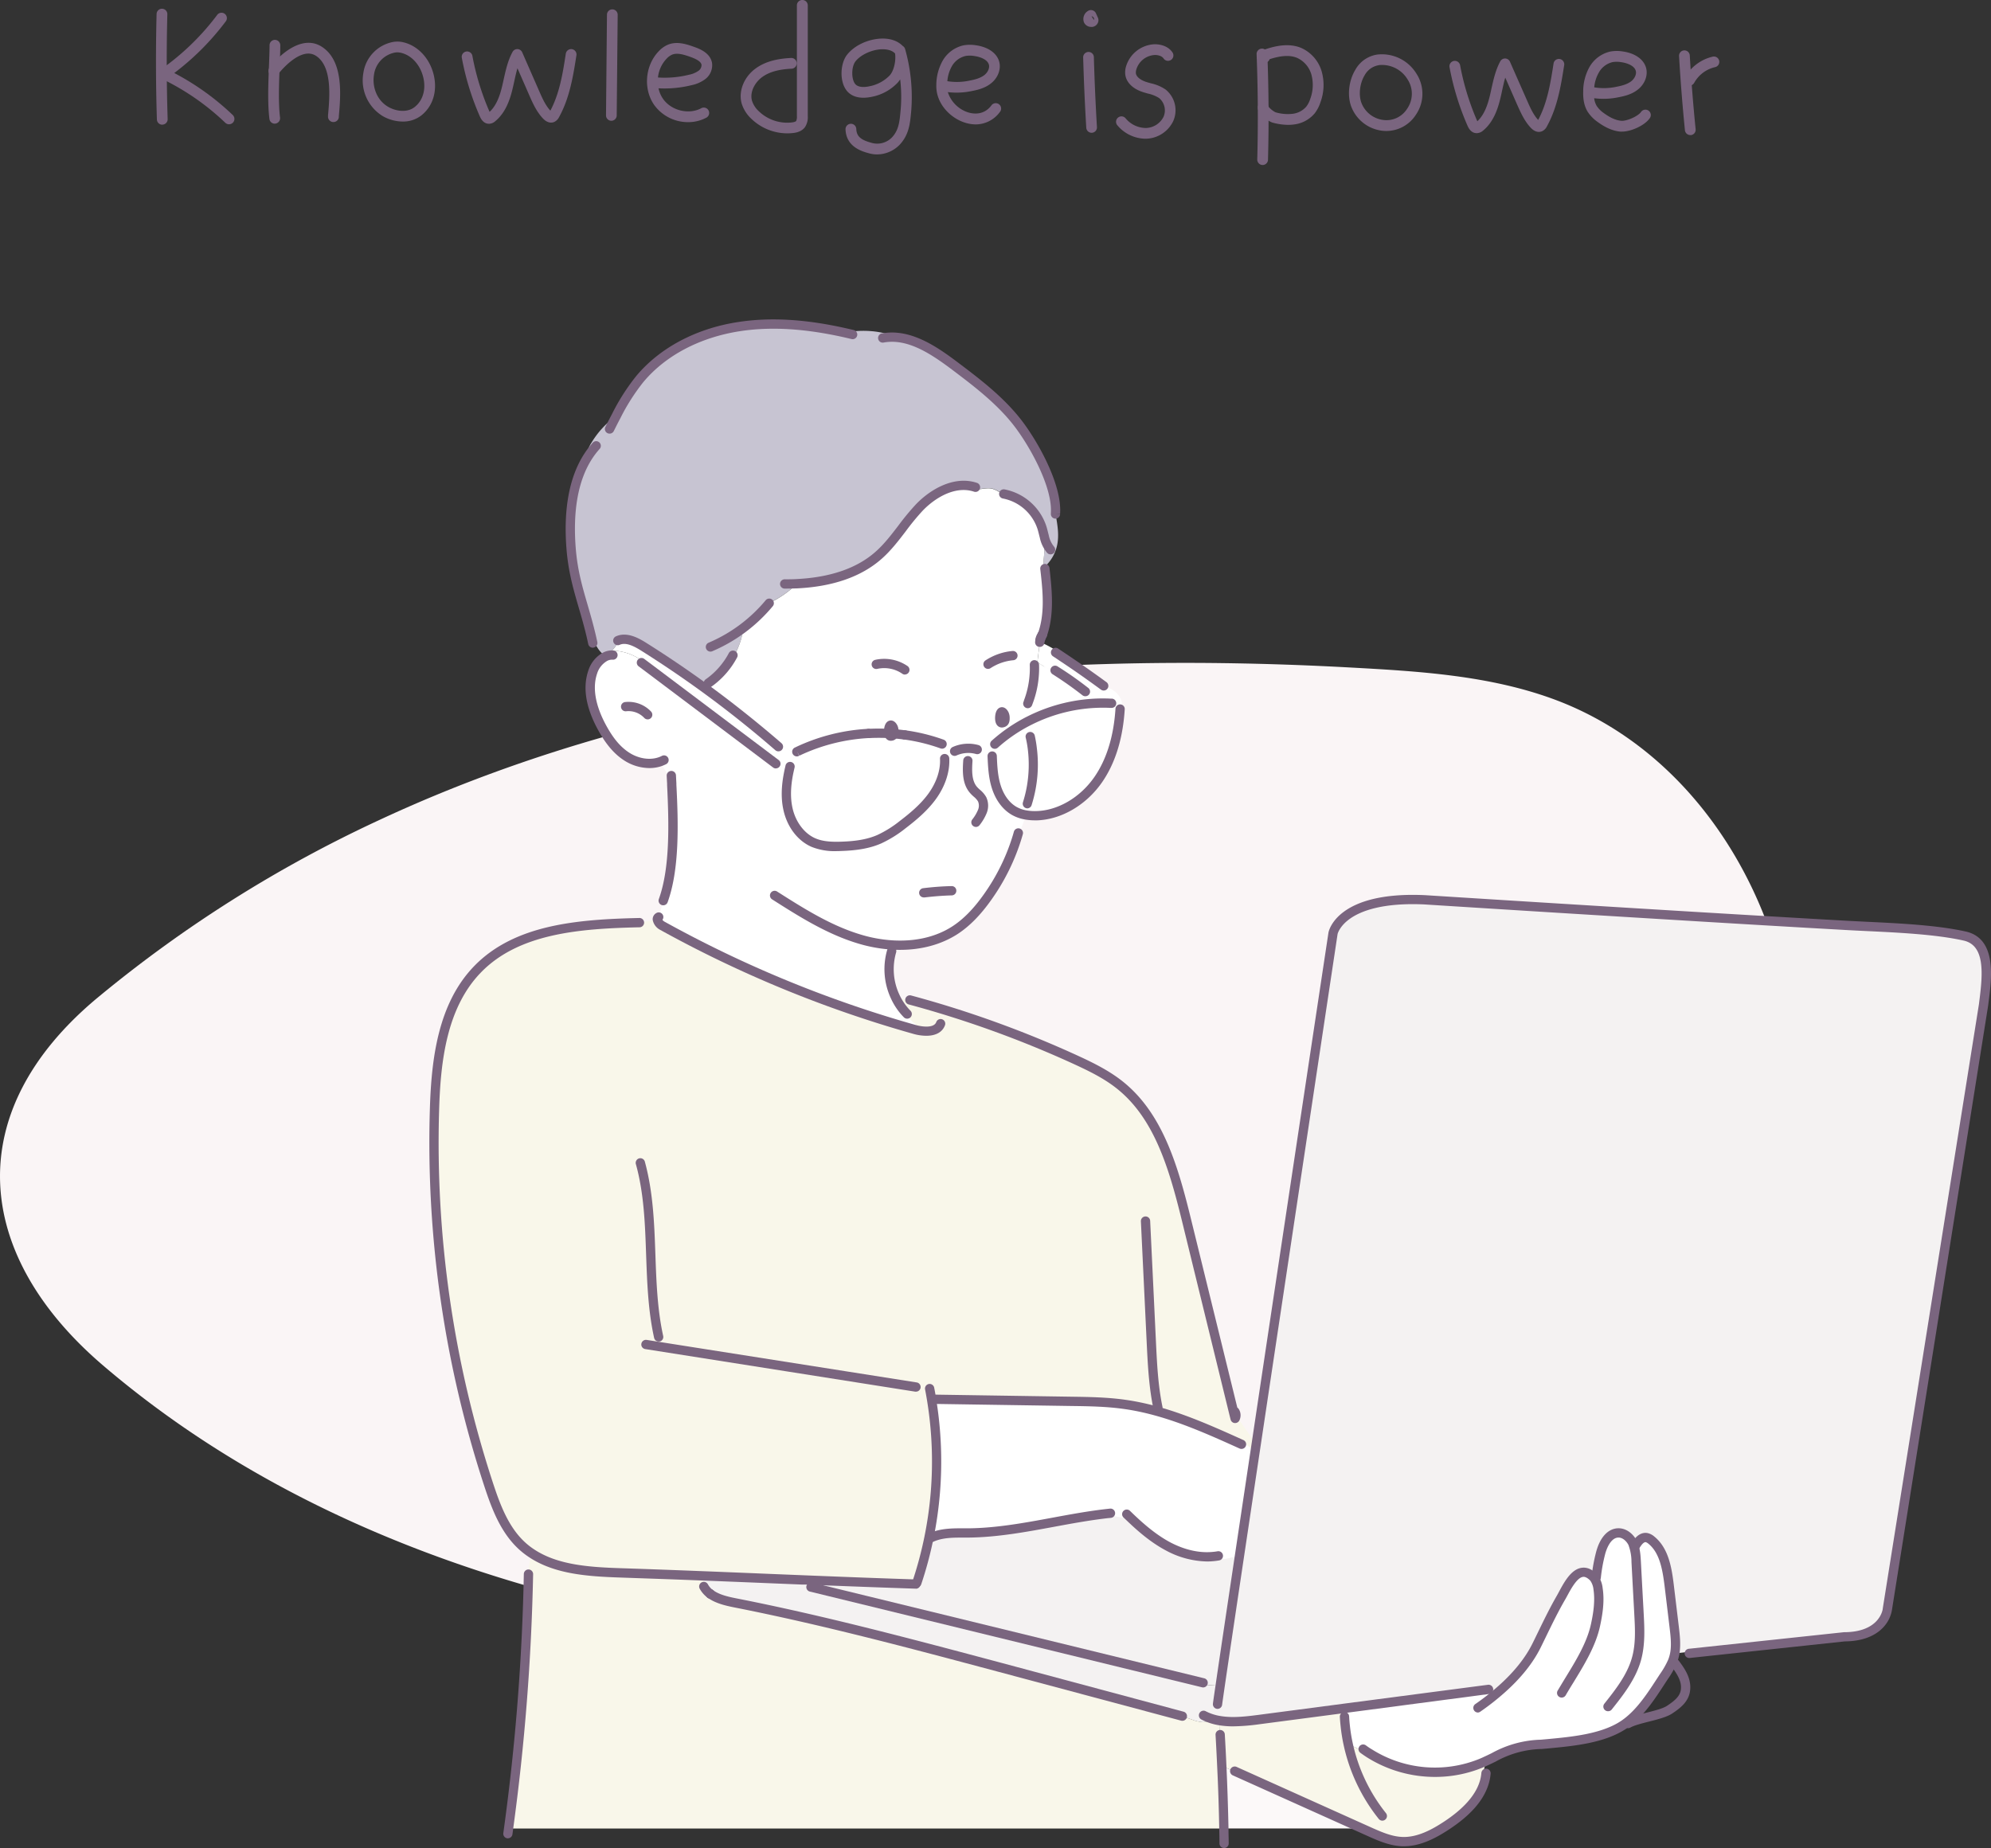 <svg xmlns="http://www.w3.org/2000/svg" viewBox="0 0 962.26 893.38"><rect x="0" y="0" width="962.26" height="893.38" fill="#333333" stroke="none"/><defs><style>.cls-1{fill:#faf5f6;}.cls-2{fill:#7a657f;}.cls-3{fill:#f4f2f2;}.cls-4{fill:#fff;}.cls-5{fill:#f9f7ea;}.cls-6{fill:#fcf9f9;}.cls-7{fill:#c7c4d2;}</style></defs><title>アセット 1</title><g id="レイヤー_2" data-name="レイヤー 2"><g id="Layer_1" data-name="Layer 1"><path class="cls-1" d="M183.05,396.54a625.27,625.27,0,0,0-135.9,85.77C-19.12,537.44-13,606.34,49.71,660,153.58,748.85,292.6,787.23,429,796c90,5.81,182.93-.7,265.07-37.89s152.16-109,169.87-197.43S836.54,370.46,752.23,338.5c-31.78-12-66.34-14-100.28-15.85C493.89,314.07,327.73,329,183.05,396.54Z"/><path class="cls-2" d="M78.43,60.28a2.6,2.6,0,0,1-2.6-2.52c-.53-16.91-.58-34.06-.15-51a2.6,2.6,0,0,1,5.2.13c-.44,16.82-.38,33.86.15,50.68a2.61,2.61,0,0,1-2.52,2.68Z"/><path class="cls-2" d="M110.7,60.08a2.61,2.61,0,0,1-1.8-.72A119.28,119.28,0,0,0,80.49,39.22a4.53,4.53,0,0,1-1.72-1.36c-1.17-1.61-1.08-4.18,1.76-6.29A120.3,120.3,0,0,0,104.86,7.36,2.6,2.6,0,1,1,109,10.48,125.37,125.37,0,0,1,84.22,35.3a124.44,124.44,0,0,1,28.27,20.3,2.6,2.6,0,0,1-1.79,4.48Z"/><path class="cls-2" d="M161.14,59h-.24a2.61,2.61,0,0,1-2.36-2.82l0-.44c.8-8.88,2.12-23.74-5.93-28.81-7.26-4.57-17.11,7.53-18.2,8.93a2.6,2.6,0,0,1-4.09-3.22C137,24.28,147,17.23,155.42,22.53c10.74,6.76,9.24,23.6,8.34,33.67l0,.44A2.6,2.6,0,0,1,161.14,59Z"/><path class="cls-2" d="M132.79,59.78a2.6,2.6,0,0,1-2.58-2.29c-.92-7.46-.55-16.94-.23-25.3.14-3.7.28-7.19.3-10.34a2.6,2.6,0,0,1,2.6-2.58h0a2.61,2.61,0,0,1,2.58,2.62c0,3.23-.17,6.76-.31,10.5-.31,8.16-.67,17.42.2,24.47a2.6,2.6,0,0,1-2.26,2.89Z"/><path class="cls-2" d="M194.7,58.76A19.6,19.6,0,0,1,185,56.14a20.24,20.24,0,0,1-9.39-20.83,17.85,17.85,0,0,1,14.23-15,12.17,12.17,0,0,1,5.28.18h0c7.11,1.73,12.84,8.08,14.61,16.19,1.67,7.64-.61,14.79-6.11,19.13A14.28,14.28,0,0,1,194.7,58.76ZM192,25.31a5.94,5.94,0,0,0-1.13.1,12.6,12.6,0,0,0-10.12,10.76c-.87,5.19.92,12,6.88,15.49,3.57,2.08,9.09,3,12.78.08,3.9-3.07,5.49-8.29,4.25-13.94-1.35-6.18-5.57-11-10.76-12.25h0A8.17,8.17,0,0,0,192,25.31Z"/><path class="cls-2" d="M236.3,59.83c-1.33,0-3.11-.64-4.37-3.51a128.93,128.93,0,0,1-8.75-28.48,2.6,2.6,0,0,1,5.11-.94,123.82,123.82,0,0,0,8.33,27.18c3.52-3.26,5.11-8.38,6.1-12.54.25-1.08.49-2.17.73-3.27,1-4.43,2-9,4.28-13.2a2.64,2.64,0,0,1,2.39-1.34,2.6,2.6,0,0,1,2.26,1.55L260.58,44c1.48,3.38,3,6.87,5.41,9.49,4.45-8.36,6-18,7.45-27.43a2.6,2.6,0,1,1,5.13.81c-1.5,9.58-3.21,20.44-8.37,29.74a4.93,4.93,0,0,1-2.43,2.38c-1,.4-3,.71-5.25-1.61-3.2-3.32-5.06-7.55-6.7-11.29L250.09,33c-.61,2.05-1.08,4.19-1.56,6.4-.25,1.12-.49,2.25-.76,3.36-1.23,5.17-3.3,11.63-8.41,15.83a4.75,4.75,0,0,1-2.9,1.25Zm-.46-5.1Z"/><path class="cls-2" d="M713.68,64.37c-1.33,0-3.12-.63-4.38-3.5a129.63,129.63,0,0,1-8.75-28.48,2.6,2.6,0,0,1,5.11-.94A124.27,124.27,0,0,0,714,58.62c3.53-3.26,5.11-8.37,6.1-12.53.26-1.09.5-2.18.73-3.27,1-4.43,2-9,4.28-13.2a2.6,2.6,0,0,1,4.66.21L738,48.5c1.49,3.38,3,6.87,5.41,9.49,4.46-8.36,6-18.05,7.46-27.43a2.6,2.6,0,0,1,5.13.81c-1.51,9.58-3.22,20.44-8.38,29.74a4.89,4.89,0,0,1-2.43,2.38c-1,.39-3,.71-5.25-1.61-3.19-3.31-5-7.55-6.7-11.29l-5.73-13.06c-.61,2-1.08,4.19-1.56,6.4-.24,1.12-.49,2.25-.75,3.36-1.23,5.16-3.3,11.63-8.41,15.83a4.81,4.81,0,0,1-2.9,1.25Z"/><path class="cls-2" d="M295.46,58.38h0a2.59,2.59,0,0,1-2.57-2.62l.46-48.66a2.59,2.59,0,0,1,2.6-2.57h0a2.6,2.6,0,0,1,2.58,2.62l-.47,48.66A2.59,2.59,0,0,1,295.46,58.38Z"/><path class="cls-2" d="M332.55,59.05a20.12,20.12,0,0,1-16.36-8.29c-5.4-7.71-4.44-19.12,2.19-26a13.13,13.13,0,0,1,4.31-3.1c4.21-1.79,8.62-.5,12.77,1,2.35.83,7.85,2.79,8.68,7.84a8.46,8.46,0,0,1-3.34,7.79,16.71,16.71,0,0,1-6.59,2.89,54.27,54.27,0,0,1-15.95,1.51,13.84,13.84,0,0,0,2.19,5.09c4,5.73,12.51,7.79,18.55,4.49a2.6,2.6,0,0,1,2.49,4.56A18.61,18.61,0,0,1,332.55,59.05ZM318,37.46A48.85,48.85,0,0,0,333,36.13a12,12,0,0,0,4.6-1.91,3.4,3.4,0,0,0,1.45-2.9c-.3-1.8-3.16-3-5.29-3.78-3.32-1.18-6.51-2.15-9-1.09a8.1,8.1,0,0,0-2.6,1.93A15.52,15.52,0,0,0,318,37.46Z"/><path class="cls-2" d="M380.5,64.46a25.08,25.08,0,0,1-17.33-7A16.92,16.92,0,0,1,358.44,50c-1.66-6,1.21-13,7-17.07,4.24-3,9.65-4.57,17-4.91a2.6,2.6,0,0,1,.24,5.19c-6.32.3-10.85,1.55-14.25,4s-6.18,7.1-5,11.44a11.81,11.81,0,0,0,3.33,5.15,19.78,19.78,0,0,0,15.84,5.4c1.57-.17,2.06-.54,2.21-.74a5.11,5.11,0,0,0,.33-2.36l0-53.44A2.6,2.6,0,0,1,387.8,0h0a2.6,2.6,0,0,1,2.6,2.6l0,53.45A8.68,8.68,0,0,1,389,61.53c-1.76,2.33-4.78,2.67-5.78,2.78A24.43,24.43,0,0,1,380.5,64.46Z"/><path class="cls-2" d="M423.89,74.65a14,14,0,0,1-3.59-.46c-3.4-.9-11.34-3-11.65-11.66a2.6,2.6,0,0,1,5.2-.18c.14,4,2.84,5.5,7.78,6.81a9.89,9.89,0,0,0,9.62-2.91c3.16-3.48,3.53-7.58,4-12.77l.08-.85a71.75,71.75,0,0,0-.27-14.27,12.27,12.27,0,0,1-1.18,1.56,23.27,23.27,0,0,1-12.54,6.88c-4.74,1-8.62.34-11.21-2-4.59-4.18-4.28-13.91-.69-18.4s10-7.44,16.27-7.74c4.4-.2,8.14,1.05,10.55,3.53l0,0a2.57,2.57,0,0,1,1.18,1.51,84.92,84.92,0,0,1,3,29.39l-.07.84c-.52,5.67-1,11-5.33,15.79A15.3,15.3,0,0,1,423.89,74.65Zm2.77-50.83-.71,0c-4.71.22-9.95,2.66-12.45,5.79-2.18,2.73-2.1,9.28.13,11.31,1.72,1.56,4.87,1.16,6.6.78A18.42,18.42,0,0,0,430,36.45c2-2.19,3.11-7,2.59-10.58l-.07-.08C431.29,24.51,429.22,23.82,426.66,23.82Z"/><path class="cls-2" d="M471.53,60.14a17.39,17.39,0,0,1-5.61-1c-6.86-2.33-13.66-9.28-13.39-18a24.13,24.13,0,0,1,3-11.68,15.51,15.51,0,0,1,10.23-7.56,18,18,0,0,1,6,0c5.91.86,10.09,3.85,11.18,8,.95,3.59-.64,7.78-4,10.41-2.82,2.25-6.25,3.13-9.23,3.69a35.54,35.54,0,0,1-11.62.53,15.18,15.18,0,0,0,9.47,9.69c2.23.76,7.84,1.94,11.75-3.47a2.6,2.6,0,0,1,4.21,3A14.54,14.54,0,0,1,471.53,60.14ZM457.86,39.25a29.17,29.17,0,0,0,10.91-.32c2.36-.45,5-1.11,7-2.65,1.7-1.36,2.59-3.42,2.17-5-.64-2.43-4-3.75-6.91-4.18a13.11,13.11,0,0,0-4.27-.06A10.29,10.29,0,0,0,460,32.09,17.49,17.49,0,0,0,457.86,39.25Z"/><path class="cls-2" d="M783.92,63.62a8.51,8.51,0,0,1-.88,0c-3.52-.35-7.07-1.86-10.84-4.63a18.09,18.09,0,0,1-4.89-5c-1.57-2.55-2.27-5.78-2.14-9.86a24.28,24.28,0,0,1,3-11.69,15.53,15.53,0,0,1,10.23-7.55,18,18,0,0,1,6,0c5.91.86,10.09,3.85,11.18,8,.95,3.59-.64,7.78-4,10.41-2.82,2.25-6.25,3.13-9.23,3.69a35.13,35.13,0,0,1-11.88.49,9.69,9.69,0,0,0,1.24,3.76,13.17,13.17,0,0,0,3.53,3.5c3,2.2,5.71,3.4,8.29,3.65s8-2.12,9.52-4.18a2.6,2.6,0,1,1,4.2,3.05C794.87,60.62,788.4,63.62,783.92,63.62ZM770.5,42.23a29,29,0,0,0,10.91-.32c2.36-.45,5-1.11,7-2.65,1.7-1.36,2.59-3.42,2.17-5-.64-2.43-4-3.76-6.91-4.18a12.84,12.84,0,0,0-4.27-.06,10.29,10.29,0,0,0-6.69,5.08A17.49,17.49,0,0,0,770.5,42.23Z"/><path class="cls-2" d="M527.35,13a3.73,3.73,0,0,1-3.46-2.19,4.55,4.55,0,0,1,2-5.56A2.6,2.6,0,0,1,528.06,5a2.57,2.57,0,0,1,1.61,1.43l1,2.23a2.66,2.66,0,0,1,.22,1.21A3.37,3.37,0,0,1,528,13,5,5,0,0,1,527.35,13Zm.18-5.18,1.15,1.83h0a1.05,1.05,0,0,0,0-.88A1.56,1.56,0,0,0,527.53,7.84Z"/><path class="cls-2" d="M527.57,64.19A2.59,2.59,0,0,1,525,61.75c-.68-11.26-1.18-22.68-1.5-34A2.59,2.59,0,0,1,526,25.12a2.55,2.55,0,0,1,2.67,2.52c.32,11.22.82,22.6,1.49,33.8a2.6,2.6,0,0,1-2.43,2.75Z"/><path class="cls-2" d="M553.48,67.06A18,18,0,0,1,540,60.54a2.6,2.6,0,0,1,4-3.35,12.86,12.86,0,0,0,9.8,4.68,9.82,9.82,0,0,0,8.54-5.39,7.79,7.79,0,0,0-2.11-9.06,16.36,16.36,0,0,0-5.41-2.18c-.89-.25-1.8-.5-2.71-.81-4.78-1.62-7.79-4.67-8.26-8.37a9.84,9.84,0,0,1,.29-3.67,15.06,15.06,0,0,1,13.93-11c3.74,0,7,1.45,8.66,4.06a2.6,2.6,0,0,1-4.36,2.83c-.69-1.06-2.34-1.71-4.21-1.69a9.82,9.82,0,0,0-9,7.11,4.93,4.93,0,0,0-.18,1.74c.25,1.91,2.63,3.37,4.78,4.1.77.26,1.58.48,2.43.72a20.52,20.52,0,0,1,7.12,3A12.86,12.86,0,0,1,567,58.6a15,15,0,0,1-13.14,8.46Z"/><path class="cls-2" d="M610.24,79.76h-.07a2.6,2.6,0,0,1-2.53-2.67c.45-16.92.34-34.08-.32-51a2.6,2.6,0,0,1,5.19-.21c.67,17,.78,34.32.32,51.35A2.59,2.59,0,0,1,610.24,79.76Z"/><path class="cls-2" d="M622.55,60.36a29.3,29.3,0,0,1-7.5-1.08c-1.62-.43-7.4-4-7.13-7.54a2.6,2.6,0,0,1,5.17-.15,11.06,11.06,0,0,0,3.34,2.68,20.86,20.86,0,0,0,8.35.74,10.33,10.33,0,0,0,6.55-3.46,12.23,12.23,0,0,0,1.93-3.77,19.28,19.28,0,0,0,.57-11.64,12.64,12.64,0,0,0-7-8.19c-3.33-1.37-7.53-1.16-13.2.66a2.61,2.61,0,0,1-4.9.07,3.32,3.32,0,0,1,.12-2.62,4.85,4.85,0,0,1,2.86-2.29c4.44-1.46,11.06-3.12,17.1-.63a17.91,17.91,0,0,1,10,11.52,24.11,24.11,0,0,1-.64,14.82,17.47,17.47,0,0,1-2.78,5.32,15.4,15.4,0,0,1-9.85,5.35A20.84,20.84,0,0,1,622.55,60.36Zm-9.45-8.23Zm.5-25.27Z"/><path class="cls-2" d="M670.09,63.32a17.46,17.46,0,0,1-2.15-.13A18.32,18.32,0,0,1,653,51.35c-1.94-5.36-1.1-12.48,2.09-17.7a14.55,14.55,0,0,1,10.51-7.27,19.58,19.58,0,0,1,19,9.27,17.88,17.88,0,0,1-.31,19.85A17,17,0,0,1,670.09,63.32Zm-3.78-31.79a9.5,9.5,0,0,0-6.75,4.82c-2.37,3.89-3,9.34-1.63,13.24A13.06,13.06,0,0,0,668.58,58a11.79,11.79,0,0,0,11.48-5.41,12.69,12.69,0,0,0,.21-14.23,14.38,14.38,0,0,0-14-6.86ZM666,29h0Z"/><path class="cls-2" d="M816.92,65.29A2.59,2.59,0,0,1,814.34,63c-1.19-11.87-2.15-24-2.84-35.9a2.59,2.59,0,0,1,5.18-.3c.69,11.88,1.64,23.88,2.83,35.68a2.59,2.59,0,0,1-2.33,2.84Z"/><path class="cls-2" d="M816.53,41.4a2.67,2.67,0,0,1-1.25-.32,2.6,2.6,0,0,1-1-3.53,20.83,20.83,0,0,1,13.36-10.13,2.6,2.6,0,1,1,1.17,5.06,15.53,15.53,0,0,0-10,7.57A2.62,2.62,0,0,1,816.53,41.4Z"/><path class="cls-3" d="M401,769.43,581.45,813.5l-.09.82c2.77.32,5.56.52,8.35.6,1.72-11.78,5.09-34.4,9.34-62.84,2.3-15.36,4.86-32.42,7.55-50.39.18-1.18.35-2.36.53-3.55,16.23-108.21,37.14-247,37.14-247s3.38-18.05,44.32-16.16q66.64,4.23,133.32,8.25,35.22,2.12,70.43,4.12c17.16,1,40.52,1.46,57.15,5.14,14.08,3.11,10.4,22.82,9.18,33.25L912.17,778s-1.33,13.18-20.75,13.28l-74.88,8-.12-.82c-2.3.34-4.62.6-6.94.77.7-4.15.2-8.49-.3-12.71q-1.21-10.05-2.42-20.11c-1-8-2.38-16.89-8.69-21.94a5.21,5.21,0,0,0-2.19-1.15c-1.86-.34-3.4,1-4.58,2.63a11.58,11.58,0,0,0-2,.6,4.17,4.17,0,0,0-.19-.44c-1.31-2.77-4-5.11-7.09-5-4.72.15-7.36,5.44-8.54,10a78.22,78.22,0,0,0-2,10.92c-.34.29-.66.6-1,.91a6.14,6.14,0,0,0-.69-.75c-7.38-6.81-12.37,5.07-15.35,10.26-4.65,8.11-7.6,14.65-11.74,23.05-3.91,7.92-10,15-16.84,21.1a17,17,0,0,0-5.7,1,10.53,10.53,0,0,1-2.56.73,2.51,2.51,0,0,1-2.34-1v0l-64.77,8.51-41.92,5.51c-6.24.82-12.79,1.58-18.9.58a2.44,2.44,0,0,1,0,.27c-2.76-.91-5.87.47-8.83.3a16.93,16.93,0,0,1-4.56-1.13l-4.86-1.7,0,0L503,811.33l-20-5.36c-42.31-11.31-84.67-22.64-127.65-31.09-4.15-.82-8.69-1.88-12-4.33h0q-2.19-4.47-4.7-8.79c16.12.63,32.6,1.32,48.9,2l1.38,0A106.48,106.48,0,0,1,401,769.2Z"/><path class="cls-4" d="M725.85,816.55c6.85-6.1,12.93-13.18,16.84-21.1,4.14-8.4,7.09-14.94,11.74-23.05,3-5.19,8-17.07,15.35-10.26a6.14,6.14,0,0,1,.69.75c.32-.31.64-.62,1-.91a78.22,78.22,0,0,1,2-10.92c1.18-4.57,3.82-9.86,8.54-10,3.06-.11,5.78,2.23,7.09,5a4.17,4.17,0,0,1,.19.44,11.58,11.58,0,0,1,2-.6c1.18-1.62,2.72-3,4.58-2.63a5.21,5.21,0,0,1,2.19,1.15c6.31,5.05,7.72,13.92,8.69,21.94q1.22,10,2.42,20.11c.5,4.22,1,8.56.3,12.71a21.18,21.18,0,0,1-.69,2.8,14.9,14.9,0,0,1-.55,1.45,41.57,41.57,0,0,1-4,7c-4.94,7.48-10.23,16.37-17.79,22.13-.58.45-1.18.88-1.79,1.28-10.25,6.79-25.2,8-37.21,9.15-5,.47-10,.72-14.86,2.09-5.09,1.44-9.73,4.07-14.54,6.27-.73.35-1.47.67-2.21,1a59.57,59.57,0,0,1-53.9-4.7A79.09,79.09,0,0,1,651.55,843a80.6,80.6,0,0,1-1.4-8.87l.2,0a55.17,55.17,0,0,1,.12-8.33l64.77-8.51v0a2.51,2.51,0,0,0,2.34,1,10.53,10.53,0,0,0,2.56-.73A17,17,0,0,1,725.85,816.55Z"/><path class="cls-5" d="M589.66,832.11a2.44,2.44,0,0,0,0-.27c6.11,1,12.66.24,18.9-.58l41.92-5.51a55.17,55.17,0,0,0-.12,8.33l-.2,0a80.6,80.6,0,0,0,1.4,8.87,79.09,79.09,0,0,0,10.37,4.68,59.57,59.57,0,0,0,53.9,4.7c.74-.31,1.48-.63,2.21-1q-1,5.28-2,10.58l1.19.23c-2.76,8.55-10.42,15.3-18.15,20.38-6.4,4.2-13.58,8-21.23,7.71-5.67-.18-11-2.55-16.19-4.87l-3.29-1.48Q627.53,870,596.71,856.2l0,0a42.46,42.46,0,0,1-6.05-2.48h-.14q-.35-7.63-.79-15.25l-.22,0C589.67,836.32,589.71,834.21,589.66,832.11Z"/><path class="cls-6" d="M658.33,883.92H591.5q-.27-15.12-1-30.23h.14a42.46,42.46,0,0,0,6.05,2.48l0,0Q627.52,870.06,658.33,883.92Z"/><path class="cls-5" d="M308.84,446c3-.42,5.92-.91,8.86-1.47a4.58,4.58,0,0,0,2.31,3,572.11,572.11,0,0,0,122,50.15l.78-2.4a12.3,12.3,0,0,1-4.54-5.25,29.68,29.68,0,0,1-5.64-8.29l7.05,2.05.1-.35a510.82,510.82,0,0,1,80.37,29c7.28,3.35,14.56,6.91,20.85,11.88,19.56,15.41,26.62,41.44,32.54,65.63l22.68,92.67c.26,1,.51,2.06.76,3.09a3.49,3.49,0,0,0,.35-1.52l9.86,14c-.18,1.19-.35,2.37-.53,3.55q-2.88-2.36-6-4.42l-.61.93c-18.24-8.23-36.8-16.56-56.62-19.31-8.57-1.2-17.25-1.33-25.9-1.45l-65.72-1-.22.89-1.23-.32a185.42,185.42,0,0,1-.93,64.3,182.44,182.44,0,0,1-6.22,23.79l-.41.67c-17.19-.56-35.41-1.26-53.88-2-.8-.31-1.62-.6-2.43-.88l1.05.83c-16.3-.66-32.78-1.35-48.9-2-13.21-.52-26.17-1-38.59-1.4-14.88-.49-31-1.44-43.11-9.5a37,37,0,0,1-4.63-3.61c-8.39-7.71-12.57-18.87-16.12-29.7A533.11,533.11,0,0,1,210,536.19c.73-24.23,4-50.49,21-67.82C250.37,448.53,281.11,446.64,308.84,446Z"/><path class="cls-4" d="M535.35,731.66c-22.57,2.5-44.69,9.19-67.39,9.4-5.16,0-10.51-.21-15.37,1.28a21,21,0,0,1-3.21-1,185.42,185.42,0,0,0,.93-64.3l1.23.32.22-.89,65.72,1c8.65.12,17.33.25,25.9,1.45C563.2,681.64,581.76,690,600,698.2l.61-.93q3.1,2.07,6,4.42c-2.69,18-5.25,35-7.55,50.39l-5.19,1.22a12,12,0,0,1-3.66.46,8.86,8.86,0,0,1-3.68-1.31c-7.56.76-15.3-1.35-22-4.93-6.5-3.46-12.19-8.21-17.55-13.26q-3.2-.28-6.34-.88A17.17,17.17,0,0,1,535.35,731.66Z"/><path class="cls-3" d="M452.59,742.34c4.86-1.49,10.21-1.24,15.37-1.28,22.7-.21,44.82-6.9,67.39-9.4a17.17,17.17,0,0,0,5.24,1.72q3.15.6,6.34.88c5.36,5,11.05,9.8,17.55,13.26,6.74,3.58,14.48,5.69,22,4.93a8.86,8.86,0,0,0,3.68,1.31,12,12,0,0,0,3.66-.46l5.19-1.22c-4.25,28.44-7.62,51.06-9.34,62.84-2.79-.08-5.58-.28-8.35-.6l.09-.82L401,769.43l.06-.23a106.48,106.48,0,0,0-12.16-5.42c18.47.75,36.69,1.45,53.88,2l.41-.67a182.44,182.44,0,0,0,6.22-23.79A21,21,0,0,0,452.59,742.34Z"/><path class="cls-5" d="M343.3,770.55c3.28,2.45,7.82,3.51,12,4.33,43,8.45,85.34,19.78,127.65,31.09l20,5.36,68.43,18.3,0,0,4.86,1.7a16.93,16.93,0,0,0,4.56,1.13c3,.17,6.07-1.21,8.83-.3.05,2.1,0,4.21-.13,6.31l.22,0q.45,7.62.79,15.25.69,15.1,1,30.23H245.82a1058.83,1058.83,0,0,0,9.59-123h-.14a57.23,57.23,0,0,1,1.62-10.08c12.12,8.06,28.23,9,43.11,9.5,12.42.4,25.38.88,38.59,1.4q2.52,4.32,4.7,8.79Z"/><path class="cls-4" d="M536.59,340c-1.51-.08-3-.1-4.53-.08v-.63L524.11,334q-5.43-4.23-11.2-8l-.19.29-6-3a24.21,24.21,0,0,1-5.33-3.29q.57-4.74,1.15-9.48l.56.07a44.3,44.3,0,0,1,11.45,7l-.34.51q9.51,6.36,18.75,13.12a25.31,25.31,0,0,1,5.08,2.52,9.77,9.77,0,0,1,4,5.13,14.12,14.12,0,0,1,.43,3.24,13.25,13.25,0,0,1-.46,5.19l-.33-.12a9.1,9.1,0,0,0-.53-2.13A9.39,9.39,0,0,0,536.59,340Z"/><path class="cls-4" d="M498.7,380.42l-.18,0a63.38,63.38,0,0,0,.43-18.55h0q-.47-6.82-1.11-13.63a78.8,78.8,0,0,1,34.19-8.32c1.51,0,3,0,4.53.08a9.39,9.39,0,0,1,4.56,5.08c-1,11.26-4,22.52-10.37,31.8-6.86,9.92-18.08,17.27-30.14,17.48a24.92,24.92,0,0,1-4.87-.37A132.06,132.06,0,0,0,498.7,380.42Z"/><path class="cls-4" d="M524.11,334l7.94,5.24v.63a78.8,78.8,0,0,0-34.19,8.32q-.39-4.38-.88-8.75a45.39,45.39,0,0,0,2.83-12.36l.67,0,.87-7.17a24.21,24.21,0,0,0,5.33,3.29l6,3,.19-.29Q518.67,329.78,524.11,334Z"/><path class="cls-7" d="M300.21,309.17a20.38,20.38,0,0,0-2.1,2.46c-.72,1-1.46,2-2.27,2.89a8.92,8.92,0,0,1-3.31,2.45l-.87-.47a15.29,15.29,0,0,1-4.88-8.13l-.8.18c-3.67-16.2-8.65-26.64-10-43.33-1.2-15.25,0-31.76,8.1-44.41h-.76a16.93,16.93,0,0,1,2.59-6.87,42.07,42.07,0,0,1,11.8-12.73,99.69,99.69,0,0,1,11.47-18c11.84-14.17,29.67-22.5,47.92-25.32,17-2.62,34.35-.81,51.14,2.95a45.75,45.75,0,0,1,12.9-.75,40.08,40.08,0,0,1,12.34,3c10.11.93,19.67,7.53,28.07,13.87,10.69,8.07,21.46,16.29,29.76,26.79s19.7,31.1,18.8,44.45c.9,5.13,1.87,10.25.82,15.29a19.65,19.65,0,0,1-5.79,10.27l-.85,0c0-.25,0-.49,0-.74,0-2,.3-4,.4-6a26.91,26.91,0,0,0-.7-7.59l.69-.2c-.38-1.44-.71-2.91-1.15-4.3a24.25,24.25,0,0,0-18.49-16.21l-.25.35-.57-.4a13.51,13.51,0,0,0-4.62-2.47c-2.62-.61-5.33.37-8,.32l0-.93c-9.64-3.3-20.19,2.35-27.25,9.69s-12.16,16.5-19.82,23.22c-10.63,9.33-25,12.93-39.31,13.64a48.68,48.68,0,0,1-13.14,9.19l-.25.12v0a75.1,75.1,0,0,1-12.66,12.09c-.29,5.32-2.69,10.29-5,15.08a5.25,5.25,0,0,1-2.05,2.59l-.42-.31h0a38.22,38.22,0,0,1-9.29,9.27l.65,2.06a5.2,5.2,0,0,1-2.37.39q-14.43-10.5-29.55-20C307.8,310.59,303.89,308.49,300.21,309.17Z"/><path class="cls-4" d="M432,354.71a4,4,0,0,0,.08-1.08,4.43,4.43,0,0,0-.31-1.88c-1.06-2.17-1.86-1.09-2.15.51a7.06,7.06,0,0,0,0,2.29c.14.81.47,1.39,1,1.32A1.4,1.4,0,0,0,432,354.71ZM318.68,444.34a23.54,23.54,0,0,1,2.25-8.74l-.4-.2c5.72-15.85,5-38.43,4.1-55.94a26.7,26.7,0,0,0-6.18-11.06c-5.09,1.54-10.93.28-15.49-2.62-5.3-3.39-9.1-8.71-12.09-14.24-4.4-8.12-7.4-17.8-4.44-26.55,1.07-3.17,3.31-6.26,6.23-7.61l-.13-.41a8.92,8.92,0,0,0,3.31-2.45A25.27,25.27,0,0,1,315,323.89l-.08.11Q345,346.62,375,369.25l.69-.73q2.69,2.55,5.49,5c.19-.94.4-1.86.62-2.78l.52.07a15,15,0,0,1,2.46-6.68l-1.42-.53a52.79,52.79,0,0,1-9.17-5.74l-.72.84q-15.9-13.63-32.84-26a5.2,5.2,0,0,0,2.37-.39l-.65-2.06a38.22,38.22,0,0,0,9.29-9.27h0l.42.31a5.25,5.25,0,0,0,2.05-2.59c2.35-4.79,4.75-9.76,5-15.08a75.1,75.1,0,0,0,12.66-12.09v0l.25-.12a48.68,48.68,0,0,0,13.14-9.19c14.27-.71,28.68-4.31,39.31-13.64,7.66-6.72,12.76-15.87,19.82-23.22s17.61-13,27.25-9.69l0,.93c2.7.05,5.41-.93,8-.32a13.51,13.51,0,0,1,4.62,2.47l.57.4.25-.35A24.25,24.25,0,0,1,503.54,255c.44,1.39.77,2.86,1.15,4.3l-.69.2a26.91,26.91,0,0,1,.7,7.59c-.1,2-.42,4-.4,6,0,.25,0,.49,0,.74a10,10,0,0,0,1,3.89c1.07,9.82,1.74,20-1.51,29.13h0a5.63,5.63,0,0,0-1.26,3.49,1.23,1.23,0,0,0,0,.19q-.58,4.74-1.15,9.48l-.87,7.17-.67,0A45.39,45.39,0,0,1,497,339.46q.5,4.37.88,8.75.64,6.81,1.11,13.63h0a63.38,63.38,0,0,1-.43,18.55l.18,0A132.06,132.06,0,0,1,495.77,394a53.37,53.37,0,0,1-2.9,7.93,23.7,23.7,0,0,0-1.18,2.75l-.15-.05a101.09,101.09,0,0,1-14.09,28.76c-4.46,6.37-9.71,12.33-16.27,16.51-8.86,5.66-19.49,7.62-30.07,7l-.2,3a31.15,31.15,0,0,0,1.66,21.88,29.68,29.68,0,0,0,5.64,8.29,12.3,12.3,0,0,0,4.54,5.25l-.78,2.4a572.11,572.11,0,0,1-122-50.15,4.58,4.58,0,0,1-2.31-3Zm165.6-94.89c1.28-.16,1.49-1,1.46-2.24a4.44,4.44,0,0,0-.32-1.88c-1.05-2.17-1.86-1.09-2.14.51S483.23,349.58,484.28,349.45Z"/><path class="cls-4" d="M388.87,763.78l-1.38,0-1.05-.83C387.25,763.18,388.07,763.47,388.87,763.78Z"/><path class="cls-4" d="M340.65,332.67q16.94,12.33,32.84,26l.72-.84a52.79,52.79,0,0,0,9.17,5.74l1.42.53a15,15,0,0,0-2.46,6.68l-.52-.07c-.22.92-.43,1.84-.62,2.78q-2.81-2.4-5.49-5l-.69.73Q345,346.63,314.9,324l.08-.11a25.27,25.27,0,0,0-19.14-9.37c.81-.9,1.55-1.91,2.27-2.89a20.38,20.38,0,0,1,2.1-2.46c3.68-.68,7.59,1.42,10.89,3.49Q326.21,322.17,340.65,332.67Z"/><path class="cls-2" d="M404.23,411.45a29.78,29.78,0,0,1-12-2.06c-6.61-2.88-11.67-9.43-13.53-17.53-1.27-5.5-1.17-11.67.3-18.84.19-1,.41-1.91.63-2.85a2.24,2.24,0,1,1,4.36,1q-.31,1.34-.6,2.7c-1.34,6.54-1.44,12.08-.32,16.94,1.52,6.62,5.72,12.15,10.95,14.43,3.82,1.66,8.21,1.77,12.38,1.65,7.53-.22,13-1.22,17.64-3.24a53.63,53.63,0,0,0,11-6.9c4.62-3.53,9.86-7.85,13.67-13.11,3.92-5.42,5.9-11.41,5.6-16.88a2.24,2.24,0,0,1,4.47-.25c.37,6.49-1.92,13.51-6.44,19.76-4.15,5.73-9.69,10.32-14.57,14.05a57.85,57.85,0,0,1-11.94,7.44c-5.21,2.26-11.16,3.37-19.29,3.62Q405.4,411.45,404.23,411.45Z"/><path class="cls-2" d="M455.3,361.93a2.27,2.27,0,0,1-.76-.14,86.2,86.2,0,0,0-17.7-4.31,2.25,2.25,0,0,1,.61-4.45,90.48,90.48,0,0,1,18.62,4.55,2.24,2.24,0,0,1-.77,4.35Z"/><path class="cls-2" d="M437.15,357.5l-.3,0c-1.81-.24-3.45-.42-5-.54h-.1c-.74-.05-1.49-.11-2.25-.15a94.5,94.5,0,0,0-9.52,0,2.24,2.24,0,1,1-.23-4.47,95,95,0,0,1,10,0c.79,0,1.57.09,2.36.15h.1c1.67.12,3.39.31,5.28.56a2.24,2.24,0,0,1-.29,4.47Z"/><path class="cls-2" d="M385.12,365.66a2.24,2.24,0,0,1-.92-4.29l.27-.13a93.06,93.06,0,0,1,35.25-8.92,2.24,2.24,0,0,1,.23,4.47,88.84,88.84,0,0,0-33.59,8.51l-1.11-1.95,1,2-.23.1A2.07,2.07,0,0,1,385.12,365.66Z"/><path class="cls-2" d="M461.37,365.42a2.25,2.25,0,0,1-.94-4.29,18.47,18.47,0,0,1,12.49-.94,2.24,2.24,0,1,1-1.23,4.31,13.9,13.9,0,0,0-9.4.71A2.17,2.17,0,0,1,461.37,365.42Z"/><path class="cls-2" d="M500.13,396.57a27.09,27.09,0,0,1-4.75-.41,19.41,19.41,0,0,1-6.14-2.12c-4.5-2.5-8-7.12-9.86-13-1.57-4.93-1.88-10.13-2.09-15.46a2.24,2.24,0,0,1,4.48-.17c.2,5.2.48,9.87,1.88,14.28,1.52,4.8,4.28,8.51,7.77,10.45a14.92,14.92,0,0,0,4.74,1.63,23,23,0,0,0,4.44.33c10.57-.18,21.42-6.51,28.34-16.51,5.56-8.05,8.92-18.38,10-30.72.07-.77.13-1.54.18-2.3a2.24,2.24,0,0,1,4.47.29c-.05.8-.11,1.61-.18,2.41-1.13,13.11-4.75,24.17-10.76,32.87-7.73,11.17-20,18.24-31.95,18.45Z"/><path class="cls-2" d="M480.78,362a2.2,2.2,0,0,1-1.66-.75,2.23,2.23,0,0,1,.16-3.16,78.69,78.69,0,0,1,17.6-11.92A81.28,81.28,0,0,1,532,337.64c1.67,0,3.21,0,4.67.09l.59,0a2.24,2.24,0,1,1-.22,4.47l-.61,0c-1.36-.07-2.8-.09-4.38-.07a76.61,76.61,0,0,0-33.21,8.08,73.93,73.93,0,0,0-16.6,11.24A2.21,2.21,0,0,1,480.78,362Z"/><path class="cls-2" d="M533.43,333.82a2.27,2.27,0,0,1-1.29-.41l-.5-.36c-6.24-4.56-12.52-9-18.7-13.09-1.39-.95-2.76-1.86-4.13-2.76a2.25,2.25,0,0,1,2.47-3.75l4.17,2.79c6.21,4.16,12.55,8.59,18.81,13.16l.47.34a2.25,2.25,0,0,1-1.3,4.08Z"/><path class="cls-2" d="M376.18,363.21a2.23,2.23,0,0,1-1.47-.56l-2.67-2.3c-10.57-9.06-21.57-17.76-32.71-25.87-9.47-6.89-19.37-13.6-29.42-19.93-3-1.87-6.42-3.71-9.29-3.18a5.53,5.53,0,0,0-1.05.32,2.24,2.24,0,1,1-1.77-4.11,9.31,9.31,0,0,1,2-.62c4.41-.81,8.8,1.46,12.52,3.8,10.14,6.38,20.12,13.14,29.67,20.09,11.24,8.18,22.33,17,33,26.09.91.78,1.81,1.55,2.71,2.34a2.24,2.24,0,0,1-1.48,3.93Z"/><path class="cls-2" d="M375,371.49a2.23,2.23,0,0,1-1.34-.45L349.05,352.5l-35.49-26.71-5-3.75a2.25,2.25,0,0,1,2.7-3.59l5,3.75,35.5,26.72,24.62,18.53a2.24,2.24,0,0,1-1.35,4Z"/><path class="cls-2" d="M524.52,336.58a2.25,2.25,0,0,1-1.38-.48l-.41-.32c-3.59-2.8-7.31-5.45-11-7.9-1-.66-2-1.31-3-1.94a2.24,2.24,0,1,1,2.37-3.81c1,.65,2.08,1.32,3.11,2,3.84,2.51,7.66,5.24,11.35,8.12l.42.32a2.24,2.24,0,0,1-1.39,4Z"/><path class="cls-2" d="M430.53,358.11c-1.28,0-2.74-.81-3.16-3.18h0a9.28,9.28,0,0,1,0-3.06c.51-2.83,2-3.44,2.85-3.56s2.41.18,3.52,2.45a6.65,6.65,0,0,1,.54,2.83,6,6,0,0,1-.16,1.68,3.59,3.59,0,0,1-3.26,2.82Zm1.31-3.75h0Zm-2-.14h0Z"/><path class="cls-2" d="M484.2,351.69a2.92,2.92,0,0,1-2.13-.92c-1.56-1.65-1.1-4.72-1-5.33.49-2.81,2-3.43,2.84-3.55s2.42.18,3.52,2.46a6.54,6.54,0,0,1,.55,2.82c.08,3.53-2.11,4.34-3.43,4.5A2.17,2.17,0,0,1,484.2,351.69Zm1.3-3.76h0Zm-2.22-2.09h0Z"/><path class="cls-2" d="M471.68,399.76a2.19,2.19,0,0,1-1.31-.43,2.23,2.23,0,0,1-.5-3.13,19.46,19.46,0,0,0,2.8-4.68,5.19,5.19,0,0,0,0-4.12,9.27,9.27,0,0,0-2.05-2.28,19.47,19.47,0,0,1-1.78-1.75c-3.76-4.31-3.69-10.16-3.3-15.79a2.24,2.24,0,1,1,4.47.31c-.32,4.69-.42,9.52,2.2,12.53a17.09,17.09,0,0,0,1.42,1.38,12.94,12.94,0,0,1,3,3.51,9.62,9.62,0,0,1,.24,7.74,23.78,23.78,0,0,1-3.39,5.78A2.23,2.23,0,0,1,471.68,399.76Z"/><path class="cls-2" d="M446.53,433.83a2.24,2.24,0,0,1-.27-4.47c4.6-.56,9.19-.91,13.63-1a2.21,2.21,0,0,1,2.31,2.18,2.25,2.25,0,0,1-2.18,2.31c-4.31.12-8.75.46-13.22,1Z"/><path class="cls-2" d="M437.38,326.11a2.25,2.25,0,0,1-1.28-.4A15.43,15.43,0,0,0,424,323.35a2.24,2.24,0,1,1-1-4.37,20,20,0,0,1,15.61,3,2.25,2.25,0,0,1-1.28,4.09Z"/><path class="cls-2" d="M477.53,323.36a2.24,2.24,0,0,1-1.23-4.12,28.57,28.57,0,0,1,13.05-4.54,2.24,2.24,0,1,1,.4,4.47,24.14,24.14,0,0,0-11,3.82A2.21,2.21,0,0,1,477.53,323.36Z"/><path class="cls-2" d="M313.83,371.3a22.79,22.79,0,0,1-12.07-3.63c-4.92-3.15-9-7.94-12.86-15.07-5.79-10.69-7.33-20.22-4.59-28.33a15.08,15.08,0,0,1,7.41-8.93,9.43,9.43,0,0,1,4.57-.9,2.24,2.24,0,1,1-.25,4.47,5.06,5.06,0,0,0-2.42.49,10.7,10.7,0,0,0-5.06,6.3c-2.9,8.58.73,18.2,4.29,24.77s7.08,10.7,11.32,13.42,9.43,3.63,13.63,2.36a11.51,11.51,0,0,0,2.1-.84,2.24,2.24,0,0,1,2.05,4,17.44,17.44,0,0,1-2.86,1.15A18.38,18.38,0,0,1,313.83,371.3Z"/><path class="cls-2" d="M313,347.76a2.22,2.22,0,0,1-1.64-.72,10.48,10.48,0,0,0-8.69-3.21,2.24,2.24,0,1,1-.51-4.45A15,15,0,0,1,314.68,344a2.25,2.25,0,0,1-1.65,3.77Z"/><path class="cls-2" d="M379.61,284.54h-.51a2.25,2.25,0,0,1,0-4.49,2.78,2.78,0,0,1,.5,0c1.77,0,3.62,0,5.51-.13,16.19-.81,29-5.21,37.93-13.09,4.2-3.68,7.57-8.09,11.14-12.75a121.39,121.39,0,0,1,8.55-10.34c7.13-7.41,18.65-14,29.59-10.26a2.25,2.25,0,0,1-1.45,4.25c-8.95-3.07-18.74,2.7-24.91,9.12a115.58,115.58,0,0,0-8.22,10c-3.54,4.63-7.21,9.42-11.74,13.39-9.75,8.56-23.44,13.34-40.67,14.19C383.37,284.49,381.45,284.54,379.61,284.54Z"/><path class="cls-2" d="M286.49,313.12a2.25,2.25,0,0,1-2.19-1.77c-.17-.79-.34-1.56-.5-2.32-1.28-5.63-2.72-10.58-4.12-15.37-2.58-8.86-5-17.23-5.89-28.27-1.52-19.24,1.33-34.65,8.44-45.79a43.47,43.47,0,0,1,4.25-5.59,2.24,2.24,0,1,1,3.33,3,39,39,0,0,0-3.8,5c-6.58,10.31-9.19,24.78-7.75,43,.83,10.58,3.21,18.73,5.73,27.37,1.41,4.85,2.87,9.86,4.18,15.64.17.77.34,1.56.52,2.35a2.25,2.25,0,0,1-1.72,2.67A2.61,2.61,0,0,1,286.49,313.12Z"/><path class="cls-2" d="M294.58,209.63a2.3,2.3,0,0,1-1-.24,2.25,2.25,0,0,1-1-3c1.05-2.07,2.1-4.15,3.19-6.21a102.15,102.15,0,0,1,11.73-18.41c11.44-13.69,28.95-23,49.3-26.1,15.41-2.38,32.41-1.4,52,3,1.27.28,2.55.57,3.81.88a2.24,2.24,0,0,1-1.05,4.36c-1.24-.3-2.48-.59-3.73-.87-19-4.25-35.47-5.21-50.31-2.92-19.28,3-35.81,11.7-46.55,24.54a98.39,98.39,0,0,0-11.2,17.62c-1.08,2-2.12,4.11-3.15,6.16A2.26,2.26,0,0,1,294.58,209.63Z"/><path class="cls-2" d="M510.14,250.72h-.25a2.25,2.25,0,0,1-2-2.47c0-.11,0-.2,0-.29.83-12.44-10.22-32.54-18.34-42.82-8.29-10.49-19.48-18.93-29.35-26.39-8-6-17.32-12.54-26.92-13.42a22.79,22.79,0,0,0-6.36.29,2.25,2.25,0,0,1-.85-4.41,27.23,27.23,0,0,1,7.62-.35c10.77,1,20.73,7.91,29.21,14.32,10.09,7.61,21.52,16.24,30.17,27.18,8,10.1,20.26,31.5,19.28,46h-2.25l2.24.11a2.11,2.11,0,0,1,0,.26A2.23,2.23,0,0,1,510.14,250.72Z"/><path class="cls-2" d="M507.75,268a2.24,2.24,0,0,1-1.63-.71,16.55,16.55,0,0,1-3.59-7.43c-.12-.45-.24-.9-.35-1.35-.25-1-.49-2-.77-2.85a22,22,0,0,0-16.75-14.68,2.24,2.24,0,0,1,.78-4.41,26.59,26.59,0,0,1,20.24,17.74c.33,1,.59,2.09.85,3.11l.33,1.29a12.44,12.44,0,0,0,2.53,5.51,2.25,2.25,0,0,1-1.64,3.78Z"/><path class="cls-2" d="M435,459.18c-1.33,0-2.68,0-4-.13a71.09,71.09,0,0,1-15.59-2.74c-15.38-4.47-29-13.11-42.12-21.46a2.25,2.25,0,1,1,2.41-3.79c12.88,8.19,26.2,16.65,41,20.94a67,67,0,0,0,14.62,2.58c10.95.68,20.89-1.61,28.73-6.61,5.47-3.49,10.58-8.69,15.64-15.91a98.51,98.51,0,0,0,13.78-28.12c.2-.67.4-1.34.58-2a2.25,2.25,0,0,1,4.33,1.19c-.2.71-.41,1.42-.62,2.13a103.12,103.12,0,0,1-14.4,29.38c-5.4,7.71-10.93,13.31-16.9,17.12C454.73,456.64,445.33,459.18,435,459.18Z"/><path class="cls-2" d="M496.53,390.78a2.26,2.26,0,0,1-2.14-2.92,60,60,0,0,0,1.92-7.86,61,61,0,0,0,.42-17.89c-.23-1.86-.55-3.72-1-5.53a2.24,2.24,0,0,1,4.37-1c.43,1.94.78,3.94,1,5.95a64.86,64.86,0,0,1-2.51,27.65A2.23,2.23,0,0,1,496.53,390.78Z"/><path class="cls-2" d="M502.69,311.8a2.21,2.21,0,0,1-.93-.21,2.25,2.25,0,0,1-1.11-3c.39-.84.73-1.69,1-2.54a2.24,2.24,0,0,1,4.23,1.47,31.63,31.63,0,0,1-1.18,2.94A2.24,2.24,0,0,1,502.69,311.8Z"/><path class="cls-2" d="M503.8,309.05a2.24,2.24,0,0,1-.75-.13,2.26,2.26,0,0,1-1.36-2.87c3.15-8.86,2.42-18.76,1.4-28.13l-.32-2.81a2.24,2.24,0,0,1,4.45-.53l.32,2.84c1,9.47,1.84,20.38-1.62,30.14A2.26,2.26,0,0,1,503.8,309.05Z"/><path class="cls-2" d="M496.74,342.37a2.34,2.34,0,0,1-.85-.17,2.25,2.25,0,0,1-1.22-2.93,4.94,4.94,0,0,0,.19-.49.5.5,0,0,1,0-.13,42.89,42.89,0,0,0,2.69-11.75,41.16,41.16,0,0,0,.15-5.45,2.25,2.25,0,0,1,2.16-2.33,2.28,2.28,0,0,1,2.32,2.16,46.43,46.43,0,0,1-.16,6,47.62,47.62,0,0,1-2.95,12.89c-.09.26-.19.52-.29.78A2.27,2.27,0,0,1,496.74,342.37Z"/><path class="cls-2" d="M320.53,437.64a2,2,0,0,1-.76-.14,2.25,2.25,0,0,1-1.35-2.87c5.44-15.07,4.91-36.32,4-55.06l0-.66c-.07-1.33-.14-2.62-.2-3.88a2.24,2.24,0,0,1,4.48-.21c.06,1.25.13,2.54.2,3.85l0,.67c1,19.18,1.49,41-4.23,56.82A2.25,2.25,0,0,1,320.53,437.64Z"/><path class="cls-2" d="M438.43,492.45a2.23,2.23,0,0,1-1.58-.66l-.28-.28a31.86,31.86,0,0,1-6-8.89,33.5,33.5,0,0,1-1.77-23.47,2.24,2.24,0,0,1,4.29,1.31,29,29,0,0,0,1.55,20.29,27.31,27.31,0,0,0,5.21,7.66l.07.08.13.13a2.25,2.25,0,0,1-1.59,3.83Z"/><path class="cls-2" d="M442.76,768h-.08c-15.09-.49-32.22-1.13-53.9-2l-1.38,0-16.33-.67c-10.91-.45-21.82-.89-32.56-1.31-14.83-.59-27.45-1-38.58-1.4-16.32-.54-32-1.7-44.28-9.88a39,39,0,0,1-4.9-3.82c-8.83-8.12-13.11-19.6-16.74-30.66a532.81,532.81,0,0,1-26.25-182.11c.73-24.1,3.86-51.18,21.61-69.32,19.58-20,50-22.37,79.42-23.05h.11a2.25,2.25,0,1,1,0,4.49h-.06c-28.47.65-57.86,2.87-76.26,21.69C215.91,487,212.94,513,212.24,536.25a528.19,528.19,0,0,0,26,180.59c3.45,10.5,7.48,21.36,15.51,28.74a34.45,34.45,0,0,0,4.35,3.39c11.32,7.53,26.3,8.62,41.95,9.13,11.13.36,23.76.82,38.6,1.4,10.75.42,21.66.87,32.57,1.32l17.72.72c21.66.88,38.77,1.51,53.86,2a2.25,2.25,0,0,1-.07,4.49Z"/><path class="cls-2" d="M318.33,648.52a2.25,2.25,0,0,1-2.19-1.76c-2.91-13.17-3.39-26.83-3.86-40-.51-14.61-1-29.72-4.92-43.87a2.25,2.25,0,1,1,4.33-1.19c4,14.67,4.55,30,5.07,44.9.46,13,.94,26.47,3.76,39.23a2.23,2.23,0,0,1-1.7,2.67A2.05,2.05,0,0,1,318.33,648.52Z"/><path class="cls-2" d="M442.64,672.75a2,2,0,0,1-.34,0l-62.11-9.8-68.35-10.78a2.24,2.24,0,0,1,.7-4.43L443,668.29a2.24,2.24,0,0,1-.33,4.46Z"/><path class="cls-2" d="M443.16,767.36a2.25,2.25,0,0,1-2.12-3,182.84,182.84,0,0,0,7.06-87c-.3-1.87-.64-3.78-1-5.67a2.24,2.24,0,1,1,4.4-.85c.38,1.93.73,3.89,1,5.81a187.05,187.05,0,0,1-7.24,89.16A2.25,2.25,0,0,1,443.16,767.36Z"/><path class="cls-2" d="M450,745.57a2.24,2.24,0,0,1-1-4.27,21.58,21.58,0,0,1,2.88-1.11c4.49-1.37,9.25-1.4,13.81-1.37H468c13.57-.12,27.26-2.66,40.5-5.11,8.7-1.61,17.69-3.28,26.66-4.27l1.33-.15a2.24,2.24,0,1,1,.41,4.47l-1.15.12h-.1c-8.8,1-17.71,2.63-26.33,4.23-13.43,2.48-27.32,5.06-41.29,5.19h-2.24c-4.27,0-8.64,0-12.49,1.18a17.37,17.37,0,0,0-2.29.87A2.16,2.16,0,0,1,450,745.57Z"/><path class="cls-2" d="M600,700.44a2.31,2.31,0,0,1-.92-.2c-17.87-8.07-36.36-16.41-56-19.13-8.53-1.2-17.22-1.32-25.63-1.43l-65.72-1a2.25,2.25,0,0,1-2.21-2.28,2.21,2.21,0,0,1,2.28-2.21l65.72,1c8.54.12,17.38.24,26.17,1.47,20.29,2.82,39.07,11.29,57.24,19.49a2.24,2.24,0,0,1-.93,4.29Z"/><path class="cls-2" d="M583.36,754.85a43.47,43.47,0,0,1-19.93-5.35c-7.32-3.9-13.48-9.33-18-13.61l-.82-.78L543,733.59a2.24,2.24,0,0,1,3.13-3.21l1.54,1.49.81.77c4.33,4.08,10.2,9.25,17,12.9,4.88,2.59,12.46,5.51,20.76,4.67.73-.06,1.47-.16,2.21-.29a2.24,2.24,0,0,1,.79,4.41c-.88.16-1.74.27-2.58.35C585.59,754.79,584.47,754.85,583.36,754.85Z"/><path class="cls-2" d="M447.67,500.72a23.56,23.56,0,0,1-6.3-.94,574.11,574.11,0,0,1-122.44-50.34,6.81,6.81,0,0,1-3.46-4.7,3.4,3.4,0,0,1,1.82-3.4,2.24,2.24,0,0,1,2.86,3.32,3.13,3.13,0,0,0,.94.85,570,570,0,0,0,121.49,50c3.16.89,8.82,1.59,9.92-1.42a2.24,2.24,0,0,1,4.21,1.55C455.33,499.35,451.71,500.72,447.67,500.72Z"/><path class="cls-2" d="M596.93,687.93h-.25a2.25,2.25,0,0,1-1.93-1.71c-.25-1-.5-2-.76-3.07l-22.68-92.68c-6.3-25.72-13.46-50-31.75-64.4-6.2-4.9-13.48-8.42-20.4-11.61a510.1,510.1,0,0,0-80-28.9,2.24,2.24,0,1,1,1.17-4.33A513.27,513.27,0,0,1,521,510.38c7.17,3.3,14.72,7,21.3,12.16,19.41,15.29,26.85,40.35,33.33,66.85L598,680.45a2.39,2.39,0,0,1,.64.63,5.51,5.51,0,0,1,.93,3.09,5.73,5.73,0,0,1-.58,2.5A2.26,2.26,0,0,1,596.93,687.93Z"/><path class="cls-2" d="M559.63,682.75a2.24,2.24,0,0,1-2.19-1.79c-2.21-10.62-2.73-21.5-3.24-32q-1.4-29.28-2.8-58.56a2.24,2.24,0,0,1,4.48-.21q1.41,29.28,2.8,58.56c.5,10.35,1,21,3.15,31.33a2.24,2.24,0,0,1-1.74,2.65A2.4,2.4,0,0,1,559.63,682.75Z"/><path class="cls-2" d="M571.39,831.87a2.38,2.38,0,0,1-.58-.08l-88.76-23.74c-41.5-11.09-84.4-22.56-127.21-31-4.3-.86-9.2-2-12.88-4.74a2.24,2.24,0,1,1,2.69-3.59c2.92,2.18,7.24,3.17,11.06,3.93,43,8.44,85.93,19.93,127.49,31L572,827.46a2.24,2.24,0,0,1-.58,4.41Z"/><path class="cls-2" d="M343.29,772.78a2.23,2.23,0,0,1-1.34-.45,13.37,13.37,0,0,1-3.78-4.32,2.24,2.24,0,1,1,3.95-2.13,8.73,8.73,0,0,0,2.52,2.86,2.24,2.24,0,0,1-1.35,4Z"/><path class="cls-2" d="M581.46,815.74a2,2,0,0,1-.54-.07L400.44,771.6l-9.11-2.22a2.24,2.24,0,0,1,1.06-4.35l9.11,2.22L582,811.32a2.24,2.24,0,0,1-.53,4.42Z"/><path class="cls-2" d="M588.44,826.11a2.25,2.25,0,0,1-2.24-2.24c0-.26,0-.44,1.3-9.28,1.88-12.93,5.78-39,9.34-62.85l8.08-53.94c16-107,36.93-245.65,37.14-247,.16-.89,4.26-20,46.64-18.06,44.06,2.79,88.91,5.57,133.35,8.25,20.9,1.25,45.61,2.72,70.42,4.12,3,.17,6.3.32,9.67.49,15.93.76,34,1.63,47.84,4.7,15,3.31,12.64,22,11.23,33.19-.11.88-.22,1.72-.31,2.51L914.39,778.27A15.94,15.94,0,0,1,910.8,786c-2.81,3.38-8.43,7.4-19.25,7.49l-74.77,8a2.24,2.24,0,1,1-.47-4.45l74.88-8,.22,0c17.21-.09,18.52-11.15,18.53-11.26s0-.08,0-.13l46.5-292.26c.08-.7.19-1.56.3-2.45,1.65-13.07,2.41-26-7.75-28.26-13.48-3-31.34-3.84-47.09-4.6-3.38-.16-6.64-.32-9.7-.49-24.82-1.39-49.54-2.86-70.44-4.12-44.45-2.68-89.3-5.45-133.33-8.25-20.08-.92-30.48,3.12-35.66,6.68s-6.21,7.23-6.31,7.65c-.58,3.85-21.23,141-37.13,247l-8.08,53.94c-3.56,23.81-7.45,49.9-9.34,62.83-1,6.9-1.22,8.46-1.25,8.76A2.25,2.25,0,0,1,588.44,826.11Z"/><path class="cls-2" d="M596,834.55a41.34,41.34,0,0,1-6.69-.5,28,28,0,0,1-8.67-2.81,2.24,2.24,0,1,1,2.09-4,23.1,23.1,0,0,0,7.3,2.35c5.66.93,11.87.25,18.25-.59l36.62-4.81,5.3-.7L715,815l4.14-.54a2.24,2.24,0,1,1,.58,4.45l-4.14.54L650.77,828l-5.31.7-36.61,4.81A100.59,100.59,0,0,1,596,834.55Z"/><path class="cls-2" d="M245.49,888.68l-.32,0a2.26,2.26,0,0,1-1.91-2.54c.12-.83.23-1.66.34-2.5a1058.61,1058.61,0,0,0,9.57-122.73,2.25,2.25,0,0,1,2.24-2.2h.05a2.25,2.25,0,0,1,2.2,2.29A1065,1065,0,0,1,248,884.22c-.1.83-.22,1.68-.34,2.53A2.24,2.24,0,0,1,245.49,888.68Z"/><path class="cls-2" d="M591.61,893.38a2.25,2.25,0,0,1-2.24-2.22q0-3.54-.11-7.09V884c-.18-10-.5-20.15-1-30.16-.24-5.37-.5-10.35-.78-15.22a2.24,2.24,0,0,1,4.47-.27c.29,4.9.55,9.9.79,15.29.46,10,.79,20.24,1,30.29V884c0,2.38.08,4.74.11,7.12a2.26,2.26,0,0,1-2.22,2.27Z"/><path class="cls-2" d="M678.5,892.52h-.76c-6.16-.2-11.94-2.79-17-5.07l-1.63-.73-1.66-.75-40.26-18.11-21.37-9.61a2.24,2.24,0,0,1,1.84-4.09L619,863.76l40.25,18.11,1.68.75,1.61.73c5,2.22,10.07,4.51,15.35,4.67,7.4.24,14.53-3.8,19.92-7.34,9.31-6.11,15.11-12.57,17.25-19.19a19.7,19.7,0,0,0,.9-4.43,2.24,2.24,0,1,1,4.47.37,24.47,24.47,0,0,1-1.1,5.43c-2.5,7.73-8.73,14.78-19.06,21.57C694.5,888.22,686.85,892.52,678.5,892.52Z"/><path class="cls-2" d="M668.1,880.14a2.24,2.24,0,0,1-1.75-.84,86.5,86.5,0,0,1-17-35.87,84.49,84.49,0,0,1-1.44-9.11c-.15-1.37-.27-2.85-.35-4.37a2.25,2.25,0,0,1,2.13-2.35,2.22,2.22,0,0,1,2.35,2.12c.08,1.45.18,2.8.33,4.12a77.39,77.39,0,0,0,1.37,8.65,81.92,81.92,0,0,0,16.09,34,2.24,2.24,0,0,1-.34,3.15A2.21,2.21,0,0,1,668.1,880.14Z"/><path class="cls-2" d="M714.31,827.87a2.24,2.24,0,0,1-1.29-4.08,118.13,118.13,0,0,0,11.34-8.91c7.39-6.59,12.88-13.46,16.32-20.43,1-2,1.87-3.82,2.75-5.63,2.93-6,5.46-11.26,9.06-17.54.33-.57.68-1.23,1.06-1.94,2.41-4.46,5.7-10.57,10.71-11.41,2.4-.4,4.77.46,7,2.56a7.58,7.58,0,0,1,.94,1,12.88,12.88,0,0,1,2.37,6.25c1,6.46-.09,12.9-1.26,18.35-2.09,9.66-7.61,18.66-12.94,27.37-1.25,2-2.49,4.07-3.67,6.08a2.24,2.24,0,1,1-3.87-2.27c1.2-2,2.48-4.13,3.71-6.15,5.14-8.39,10.45-17.06,12.38-26,1.09-5,2.08-11,1.22-16.73a9,9,0,0,0-1.47-4.17,5.11,5.11,0,0,0-.45-.48c-1.81-1.67-2.9-1.49-3.26-1.42-2.84.47-5.76,5.88-7.5,9.11-.4.74-.77,1.44-1.12,2-3.52,6.14-6,11.3-8.92,17.27-.88,1.81-1.78,3.68-2.76,5.66-3.69,7.49-9.53,14.81-17.36,21.78a121.07,121.07,0,0,1-11.75,9.24A2.21,2.21,0,0,1,714.31,827.87Z"/><path class="cls-2" d="M777.14,827.24a2.21,2.21,0,0,1-1.39-.49,2.24,2.24,0,0,1-.36-3.15c5.12-6.45,10.93-13.77,13.29-22.07,2-6.91,1.55-14.34,1.16-21.53l-.12-2.27q-.62-11.29-1.22-22.6a23.14,23.14,0,0,0-1.29-7.76,1.34,1.34,0,0,0-.07-.18l0-.11c-.91-1.92-2.85-3.85-5-3.79-4,.12-6,6.4-6.45,8.33a77.48,77.48,0,0,0-1.94,10.6l-.06.56a2.24,2.24,0,1,1-4.46-.45l.06-.58a81.73,81.73,0,0,1,2.06-11.26c1.88-7.27,5.76-11.53,10.64-11.69,4.25-.13,7.66,3.05,9.19,6.29a6,6,0,0,1,.25.58c1.28,3,1.46,6.32,1.62,9.22q.6,11.31,1.22,22.6l.12,2.27c.39,7.2.83,15.36-1.33,23-2.6,9.17-8.7,16.86-14.09,23.64A2.23,2.23,0,0,1,777.14,827.24Z"/><path class="cls-2" d="M693.61,859a61.67,61.67,0,0,1-32.89-9.43c-1.12-.71-2.21-1.46-3.24-2.22a2.24,2.24,0,1,1,2.67-3.6c.94.7,1.94,1.38,3,2A57.1,57.1,0,0,0,715,850.28c.7-.3,1.41-.6,2.1-.94,1.31-.59,2.57-1.2,3.82-1.81A51.75,51.75,0,0,1,744.76,841l2.46-.22,1-.09c11.43-1.08,25.66-2.41,35.15-8.69.56-.38,1.11-.77,1.65-1.19,6.38-4.86,11.25-12.32,15.54-18.91l1.75-2.68a40.13,40.13,0,0,0,3.82-6.64,12.49,12.49,0,0,0,.49-1.3,18.27,18.27,0,0,0,.62-2.5c.65-3.86.15-8-.32-12l-2.42-20.11c-1-7.93-2.36-16.05-7.87-20.45a3.52,3.52,0,0,0-1.2-.7c-.85-.15-1.83,1-2.35,1.75a12.72,12.72,0,0,0-.87,1.35,2.24,2.24,0,1,1-3.89-2.23,19.26,19.26,0,0,1,1.13-1.76c2.53-3.48,5.09-3.83,6.8-3.52a7.45,7.45,0,0,1,3.17,1.59c6.84,5.48,8.46,14.58,9.53,23.44l2.42,20.11c.49,4.14,1.05,8.83.28,13.35a23.34,23.34,0,0,1-.77,3.12,15.86,15.86,0,0,1-.63,1.67,43.56,43.56,0,0,1-4.2,7.35l-1.74,2.66c-4.48,6.89-9.57,14.7-16.56,20-.61.47-1.26.94-1.91,1.37-10.43,6.9-25.27,8.29-37.2,9.41l-1,.1-2.49.22a47.48,47.48,0,0,0-22.31,6.1c-1.29.62-2.57,1.25-3.87,1.84-.73.35-1.51.69-2.28,1A60.16,60.16,0,0,1,693.61,859Z"/><path class="cls-2" d="M786.91,835.44a2.25,2.25,0,0,1-1.11-4.2c2.43-1.37,6.11-2.31,10-3.3s8-2,10-3.39c4.5-3,6.77-5.28,6.63-9.2-.09-3.17-2-6.17-3.79-8.69l-.06-.07c-.27-.38-.54-.75-.83-1.12a2.25,2.25,0,0,1,3.58-2.71c.3.4.59.79.87,1.18l.06.08c2.23,3.08,4.52,6.81,4.66,11.19.22,6.57-4.14,10.06-8.63,13.07-2.66,1.78-7.11,2.91-11.42,4-3.44.87-7,1.78-8.91,2.86A2.32,2.32,0,0,1,786.91,835.44Z"/><path class="cls-2" d="M343.37,315a2.24,2.24,0,0,1-.87-4.31,73.12,73.12,0,0,0,27.62-20.59,2.24,2.24,0,0,1,3.45,2.85,77.4,77.4,0,0,1-29.32,21.87A2.27,2.27,0,0,1,343.37,315Z"/><path class="cls-2" d="M342.38,332.46a2.24,2.24,0,0,1-1.29-4.08,35.71,35.71,0,0,0,8.74-8.73l.11-.14a35.61,35.61,0,0,0,2.31-3.79,2.24,2.24,0,0,1,4,2.09,42.73,42.73,0,0,1-2.71,4.42l-.12.16a40.39,40.39,0,0,1-9.73,9.66A2.19,2.19,0,0,1,342.38,332.46Z"/><path class="cls-2" d="M502.51,312.74a2.25,2.25,0,0,1-2.24-2.24,3.31,3.31,0,0,1,.05-.55,7.62,7.62,0,0,1,1.91-4.75,2.26,2.26,0,0,1,3.17,0,2.24,2.24,0,0,1,0,3.15h0a4.42,4.42,0,0,0-.62,2.17s0,0,0-.07A2.25,2.25,0,0,1,502.51,312.74Z"/><path class="cls-2" d="M343.3,772.79a2.25,2.25,0,1,1,1.58-3.84h0a2.25,2.25,0,0,1-1.59,3.83Z"/></g></g></svg>